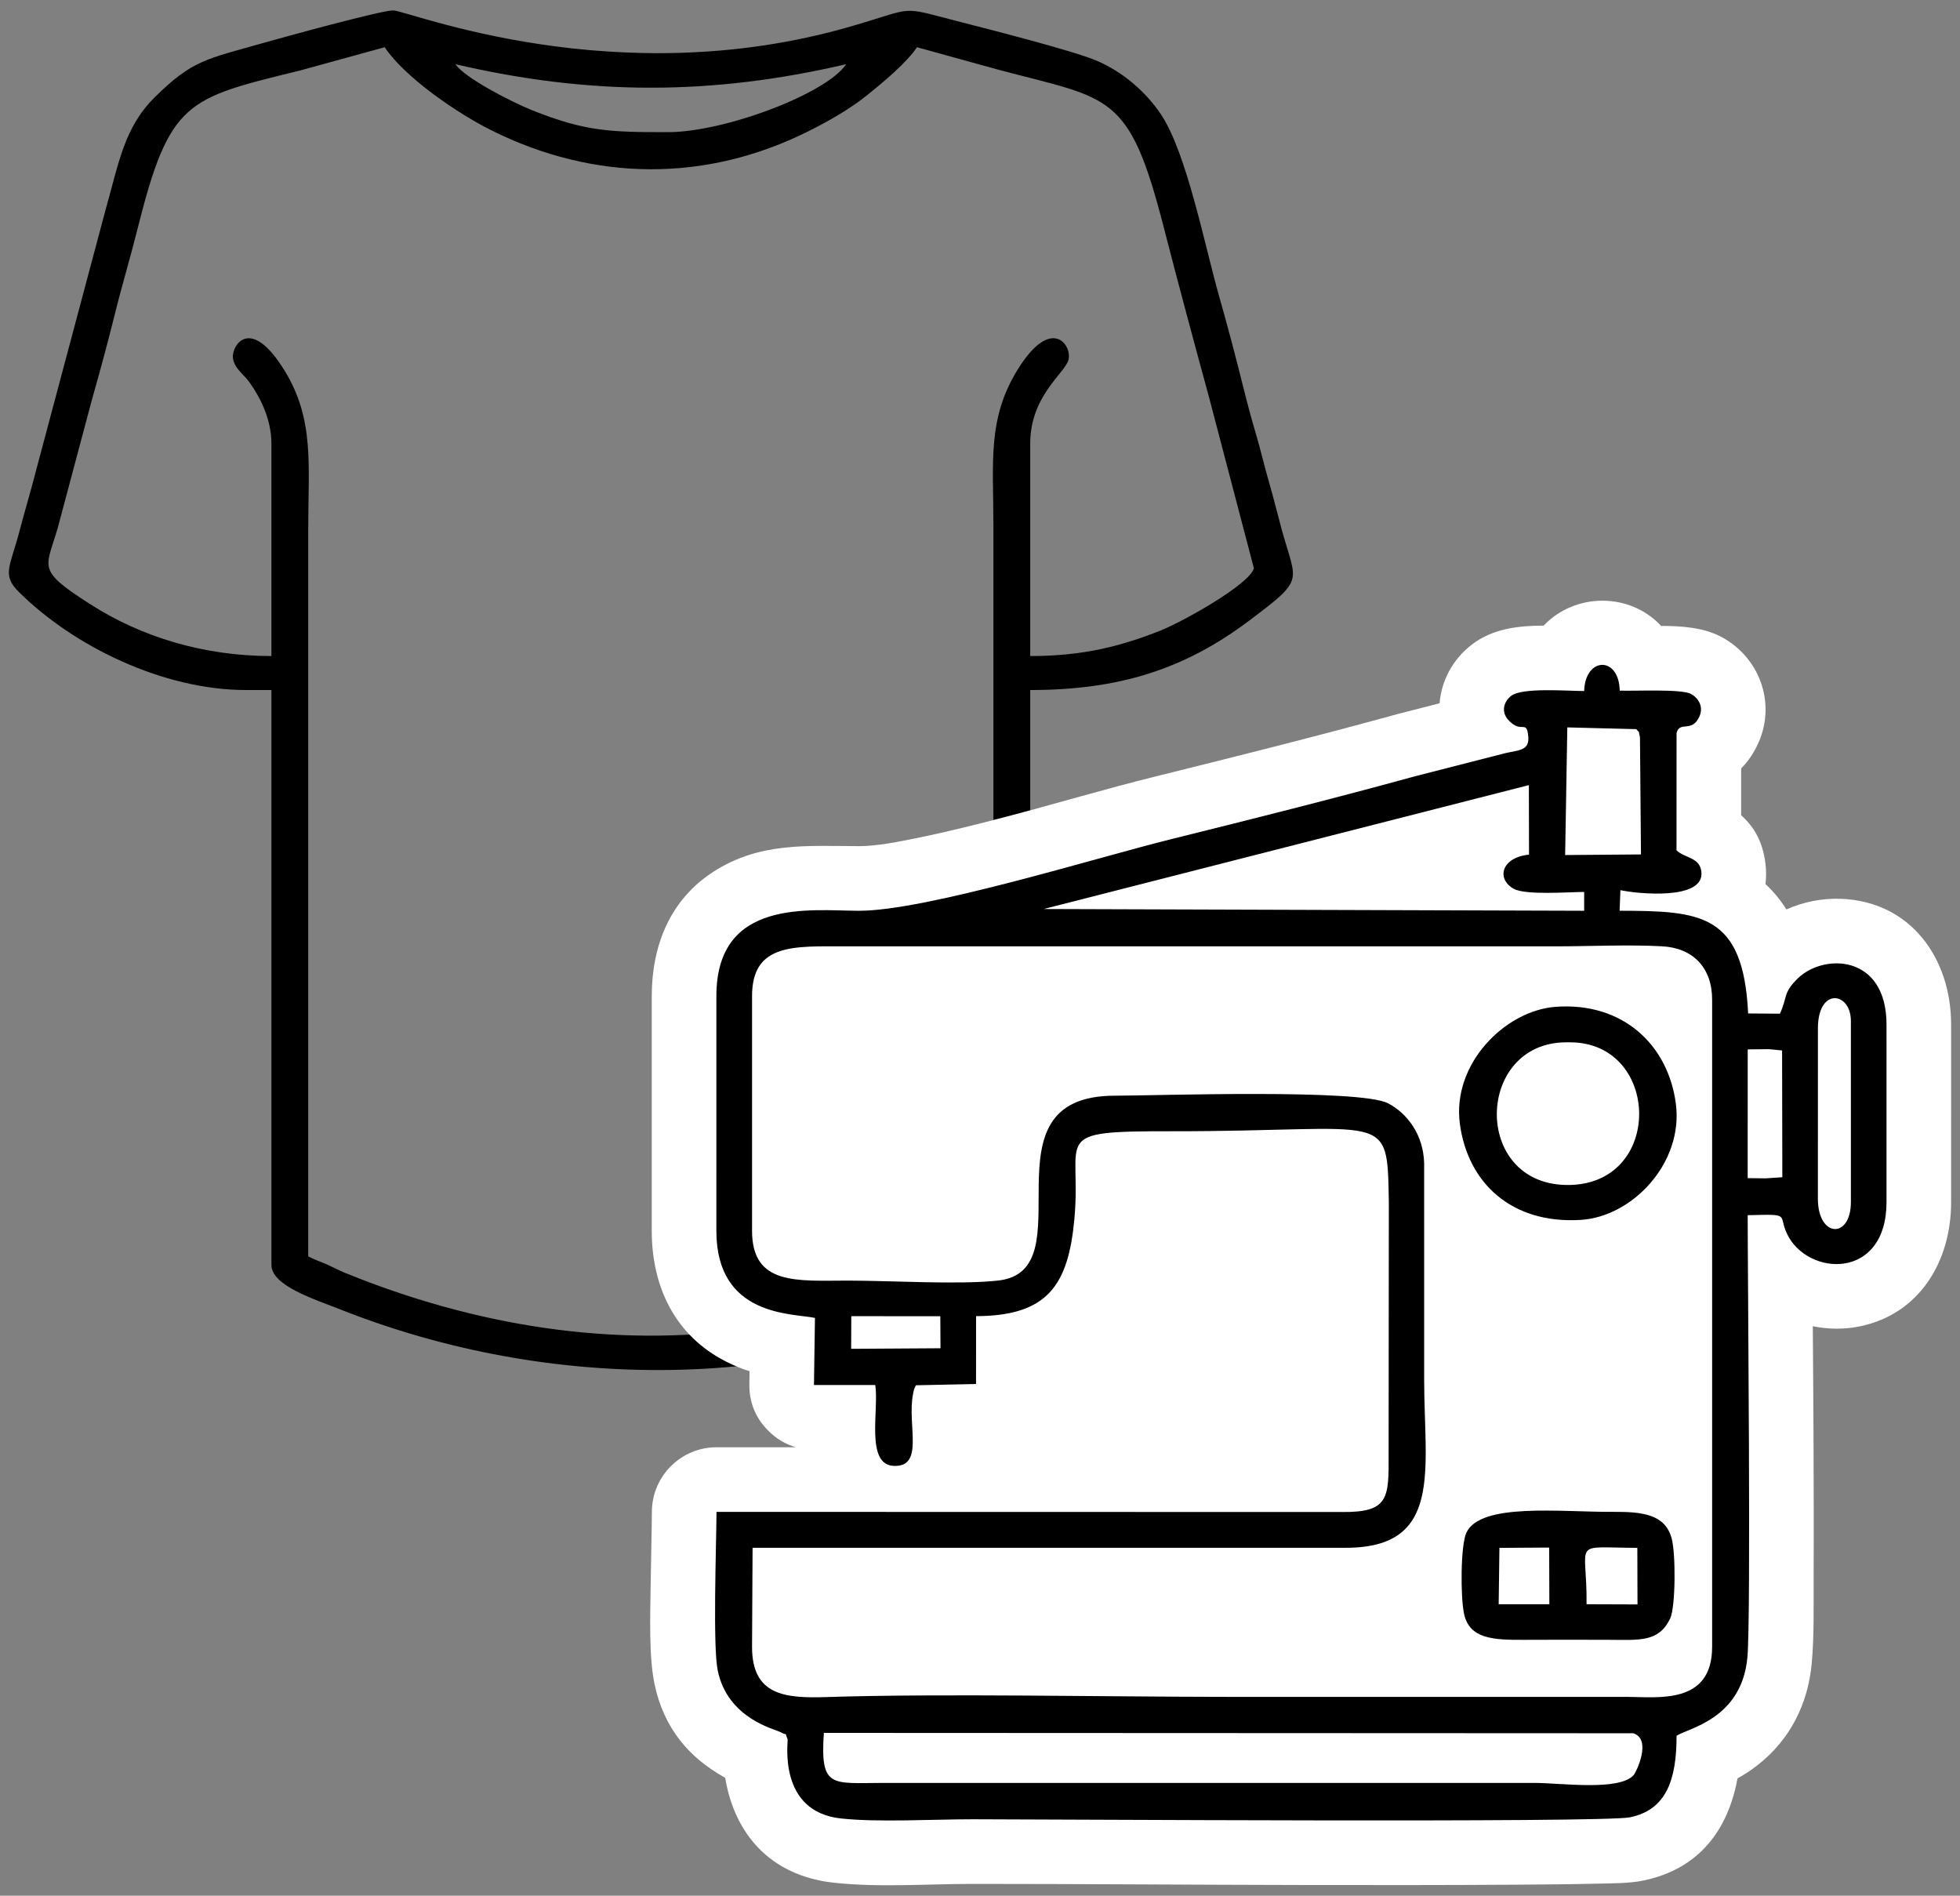 <?xml version="1.0" encoding="UTF-8"?>
<!DOCTYPE svg PUBLIC "-//W3C//DTD SVG 1.1//EN" "http://www.w3.org/Graphics/SVG/1.1/DTD/svg11.dtd">
<!-- Creator: CorelDRAW 2020 (64-Bit) -->
<svg xmlns="http://www.w3.org/2000/svg" xml:space="preserve" width="77.047mm" height="74.507mm" version="1.1" style="shape-rendering:geometricPrecision; text-rendering:geometricPrecision; image-rendering:optimizeQuality; fill-rule:evenodd; clip-rule:evenodd"
viewBox="0 0 7704.66 7450.66"
 xmlns:xlink="http://www.w3.org/1999/xlink"
 xmlns:xodm="http://www.corel.com/coreldraw/odm/2003">
 <rect x="0" y="0" width="7704.66" height="7450.66" fill="#808080" stroke="none"/>
 <defs>
  <style type="text/css">
   <![CDATA[
    .fil2 {fill:black}
    .fil0 {fill:black}
    .fil1 {fill:white}
   ]]>
  </style>
 </defs>
 <g id="Capa_x0020_1">
  <g id="_2051554183424">
   <path class="fil0" d="M1066.93 1743.76l0 834.74c-266.36,0 -510.07,-74.73 -710.18,-202.47 -217.13,-138.6 -175.41,-140.61 -129.25,-303.07l133.55 -500.85c32.44,-114.58 60.9,-218.64 89.35,-333.58 29.19,-117.92 59.64,-216.91 88.93,-334.01 127.63,-510.34 192.58,-517.42 641.11,-627.68l331.68 -91.25c80.29,119.89 286.88,260.47 419.22,326.48 403.96,201.48 842.45,205.75 1246.55,3.71 82.65,-41.33 166.07,-89.16 234.09,-144.32 61.63,-50 150.97,-123.78 192.55,-185.87l322.68 89.12c441.16,116.76 511.15,87.81 647.98,620.81 56.41,219.73 116.75,443.14 178,667.87l175.79 670.08c-16.22,62.58 -277.53,209.24 -367.27,244.88 -151.01,59.99 -300.41,100.15 -511.99,100.15l0 -834.74c0,-188.75 136.56,-276.25 150.4,-329.53 14.91,-57.35 -66.72,-175.41 -198.62,36.46 -121.17,194.62 -96.47,365.51 -96.47,615.84l0 2871.49c-275.34,145.69 -637.59,237.45 -952.16,283.25 -545.77,79.46 -1091.25,-12.87 -1595.13,-217.9 -24.3,-9.89 -44.57,-21.07 -68.4,-31.78 -27.81,-12.49 -50.98,-19.42 -77.72,-33.57l0 -2860.36c0,-250.2 25.06,-427.98 -92.33,-619.98 -135.28,-221.26 -209.48,-99.21 -203.6,-50.94 5.12,42.05 41.77,62.76 66.95,98.54 41.93,59.59 84.29,143.86 84.29,238.48zm723.44 -1491.39c528.41,123.11 1007.71,123.06 1535.91,0 -77.98,116.45 -478.54,267.11 -701.18,267.11 -225.98,0 -324.48,-2.2 -535.97,-87.29 -75.48,-30.37 -262.15,-125.15 -298.76,-179.82zm-823.61 2459.68l100.17 0 0 2259.36c0,81.99 168.12,134.45 270.27,174.92 824.39,326.65 1792.42,329.06 2590.26,-63.46 52.76,-25.96 122.26,-39.84 122.26,-111.46l0 -2259.36c345.91,0 604.56,-79.6 861.78,-273.46 221.05,-166.6 184.81,-146 126.49,-358.65 -15.25,-55.62 -30.92,-120.99 -49.43,-184.3 -18.75,-64.18 -31.39,-121.91 -49.79,-183.94 -16.95,-57.13 -34.16,-120.1 -49.92,-183.79 -31.78,-128.4 -62.18,-242.29 -98.13,-369.33 -55.11,-194.69 -126.4,-558.15 -226.6,-708.3 -59.41,-89.03 -149.94,-168.07 -255.01,-212.45 -91.86,-38.8 -419.62,-122.21 -546.39,-154.78 -231.86,-59.58 -159.49,-54.17 -418,20.81 -927.15,268.9 -1741.92,-62.96 -1799.21,-62.96 -48.23,0 -434.08,106.33 -507.27,127.13 -225.47,64.05 -281.48,66.85 -430.58,214.95 -120.07,119.26 -140.27,257.17 -192.69,441.71l-269.48 1010.44c-21.9,86.07 -47.33,170.33 -69.17,253.59 -36.1,137.58 -70.1,170.3 -3.15,236.97 216.25,215.36 569.44,386.36 893.59,386.36z"/>
   <path class="fil1" d="M7669.75 4026.92l-0.03 698.86c-0.01,228.83 -121.62,437.26 -356.59,486.78 -62.28,13.13 -126.02,12.49 -187.14,-0.07 1.02,140.88 2.18,281.76 2.78,422.58 0.8,186.65 1.39,373.34 0.53,559.98 -0.51,109.58 2.56,233.41 -7.41,342.12 -14.63,159.39 -84.34,298.75 -210.43,398.46 -28.67,22.68 -54.92,39.47 -81.31,53.84 -36.27,196.55 -145.36,355.92 -372.5,402.17 -54.66,11.13 -128.52,10.62 -184.74,11.91 -101.15,2.31 -202.42,3.18 -303.6,3.89 -289.15,2.02 -578.39,1.77 -867.54,1.25 -426.2,-0.76 -852.51,-4.31 -1278.66,-4.31 -179.81,0 -366.63,14.78 -545.28,-4.68 -253.54,-27.62 -391.51,-196.13 -427.07,-412.23 -140.49,-77.97 -241.15,-192.84 -277.96,-369.2 -22.55,-108.04 -16.6,-269.87 -15.25,-381.9 1.19,-98.61 4.33,-197.33 5.02,-295.9 0.96,-139.29 114.74,-252.26 254.03,-252.23l312.66 0.07c-41.34,-11.53 -78.31,-33.72 -110.53,-66.43 -49.56,-50.29 -74.09,-111.42 -73.04,-182.02l0.75 -50.55c-28.14,-8.72 -57.52,-20.31 -90.17,-36.71 -202.17,-101.55 -294.26,-294.14 -294.25,-515.02l0.03 -922.5c0.01,-197.52 71.08,-378.21 241.62,-488.36 182.62,-117.95 369.3,-101.66 572.96,-101.04 70.15,0.22 159.83,-18.09 228.58,-32.08 117.64,-23.94 234.74,-53.38 350.85,-83.83 195.76,-51.36 390.68,-109.56 586.9,-158.2 317.09,-78.6 634.25,-158 949.23,-244.69 1.53,-0.42 2.83,-0.77 4.36,-1.16l162.47 -41.63c6.93,-87.95 50.86,-172.99 127.85,-231.5 81.66,-62.06 181.19,-73.47 281.19,-73.72 123.95,-130.67 339.56,-130.76 461.71,1.13 82.8,0.26 166.38,6.43 234.7,42.17 150.41,78.68 217.76,257.7 148.8,415.1 -17.79,40.61 -40.93,74.85 -68.88,102.69l-0.09 184.25c51.59,45.73 85.25,105.03 95.76,190.76 3.28,26.7 3.22,53.44 -0.16,79.65 32.63,30.16 59.76,63.7 82.26,99.78 67.13,-29.95 141.29,-44.49 214.58,-41.76 273.45,10.19 433.02,233.2 433.01,494.28z"/>
   <path class="fil2" d="M3238.52 6810.89l3182.04 1.46c74.41,24.21 10.65,153.42 2.11,163.4 -55.86,65.28 -288.2,31.7 -391.16,31.7l-2557.84 0.02c-205.44,0.38 -249.91,22.87 -235.15,-196.58zm107.91 -1637.85l349.9 0.2 0.7 125.87 -351.22 2.21 0.62 -128.28zm3929.34 -447.27c-0.79,144.36 -129.01,139.17 -129.76,-12.94l0.13 -672.99c1.02,-160.91 129.63,-141.12 129.62,-26.91l0.01 712.84zm-405.62 -601.29l83.93 -0.86 51.21 5.11 0.94 498.23 -66.19 4.38 -69.99 -0.85 0.1 -506.01zm-3913.9 -209.39c0,-208.05 165.01,-195.65 363.68,-195.62l2795.45 -0.01c133.24,0 289.15,-7.53 419.55,-0.11 120.69,6.86 195.34,84.5 195.34,209.72l0 2543.86c0,229.31 -216.12,196.39 -335.35,196.34l-1565.45 0c-463.49,0 -1132.4,-13.85 -1579.68,0.76 -164.13,5.37 -293.58,-6.35 -293.55,-197.1l2.08 -389.61 2332.4 -0.01c383.44,0 307.59,-308.66 307.56,-658.68l-0.06 -852.61c-2.85,-113.81 -67.57,-196.54 -141.41,-235.51 -110.05,-58.06 -917.93,-30.06 -1074.61,-30.06 -540.61,0 -104.02,688.03 -459.24,726.67 -155.24,16.88 -421.45,0.09 -589.06,0.1 -200.22,0.01 -377.68,20.22 -377.65,-195.63l0 -922.5zm3204.76 -1056.18l271.21 6.91c19.42,24.54 4.57,-6.24 14.44,31.44l3.91 460.97 -298.08 2.36 8.52 -501.68zm-151.15 226.93l0.63 273.11c-110.02,11.37 -128.36,95.69 -60.81,133.98 45.83,25.98 209.76,13.34 277.52,12.68l0.05 74.03 -2124.7 -6.87 1907.31 -486.93zm860.17 1690.32c175.05,-4.37 117.26,-4.22 155.26,74.48 80.51,166.74 389.84,182.18 390.44,-124.87l0.03 -698.86c-0.01,-276.87 -247.58,-280.8 -349.19,-180.99 -58.88,57.84 -39.31,72.37 -69.75,138.22l-124.98 -0.91c-18.85,-394.18 -187.23,-402.81 -505.25,-403.72l3.16 -80.9c64.26,14.22 332.26,41.9 318.21,-72.73 -7.05,-57.47 -63.74,-51.66 -97.72,-83.86l0.23 -461.25c12.68,-48.85 61.01,1.12 90.16,-65.42 17.66,-40.31 -7.23,-74.18 -33.89,-88.12 -38.26,-20.02 -214.68,-10.71 -279.77,-12.82 -2.56,-137.61 -136.23,-132.83 -139.66,1.58 -69.19,-0.19 -242.69,-14.67 -286.76,18.82 -29.99,22.79 -39.94,63.24 -12.35,93.88 53.6,59.54 73.18,-5.26 79.46,67.34 4.77,55.06 -39.92,52.32 -92.11,64.53l-355.96 91.2c-309.96,85.31 -646.27,169.68 -955.52,246.34 -295.56,73.26 -966.07,282.37 -1228.22,281.57 -189.45,-0.58 -559.81,-51.08 -559.81,335.42l-0.03 922.5c-0.01,338.62 298.33,323.29 387.54,342.33l-3.9 263.7 241.11 0.01c14.89,100.23 -40.42,315.9 75.13,317.99 117.8,2.13 50.22,-159.28 72.66,-279.41 4.93,-26.42 4.08,-20.35 11.86,-37.63l236.35 -4.93 0.11 -266.71c281.8,-0.83 362.75,-122.34 386.55,-382.79 29.78,-325.9 -103.65,-344.38 382.41,-343.93 858.82,0.8 847.16,-90.21 853.59,279.55l-0.87 992.47c1.05,170.15 -0.17,226.06 -181.36,224.51l-2460.64 -0.52c-0.97,140.13 -14.96,529.09 4.88,624.14 39.69,190.14 226.43,229.97 246.62,241.57 31.95,18.37 13.08,-8 28.13,28.4 2.11,10.62 -39.48,283.77 209.16,310.86 145.71,15.87 364.36,3.19 517.77,3.19 281.92,0 2475.83,14.37 2583.86,-7.63 144.29,-29.38 183.53,-149.23 183.53,-320.4 41.34,-29.14 255.99,-63.44 278.46,-308.4 14.49,-157.89 1.08,-1509.13 1.07,-1737.8zm-698.74 -679.5c359.7,0 370.63,566.32 -14,560.72 -371.53,-5.4 -357.32,-560.72 0.02,-560.72l13.98 0zm-432.5 321.61c31.39,230.88 202.75,392.9 474.59,376.38 204.6,-12.44 404.83,-224.66 374.29,-456.91 -30.45,-231.53 -208.8,-399.83 -472.26,-380.62 -197.64,14.4 -408.99,223.11 -376.62,461.15zm155.35 1665.4l195.6 -1.19 0.68 222.77 -199.19 0.01 2.91 -221.59zm542.11 -0.04l0.67 222.3 -200.22 -0.67c2.64,-256.27 -65.32,-222.65 199.55,-221.63zm129.13 277.48c21.44,-45.03 22.42,-256.16 5.59,-315.83 -26.41,-93.68 -114,-103.97 -231.75,-103.2 -204.4,1.34 -518.61,-37.27 -574.81,81.69 -22.97,48.61 -23.89,252.29 -9.11,319.9 21.28,97.3 113.87,102.13 234.2,101.46 111.73,-0.62 223.82,-0.49 335.56,-0.06 120.65,0.45 195.63,9.88 240.32,-83.96z"/>
  </g>
 </g>
</svg>
